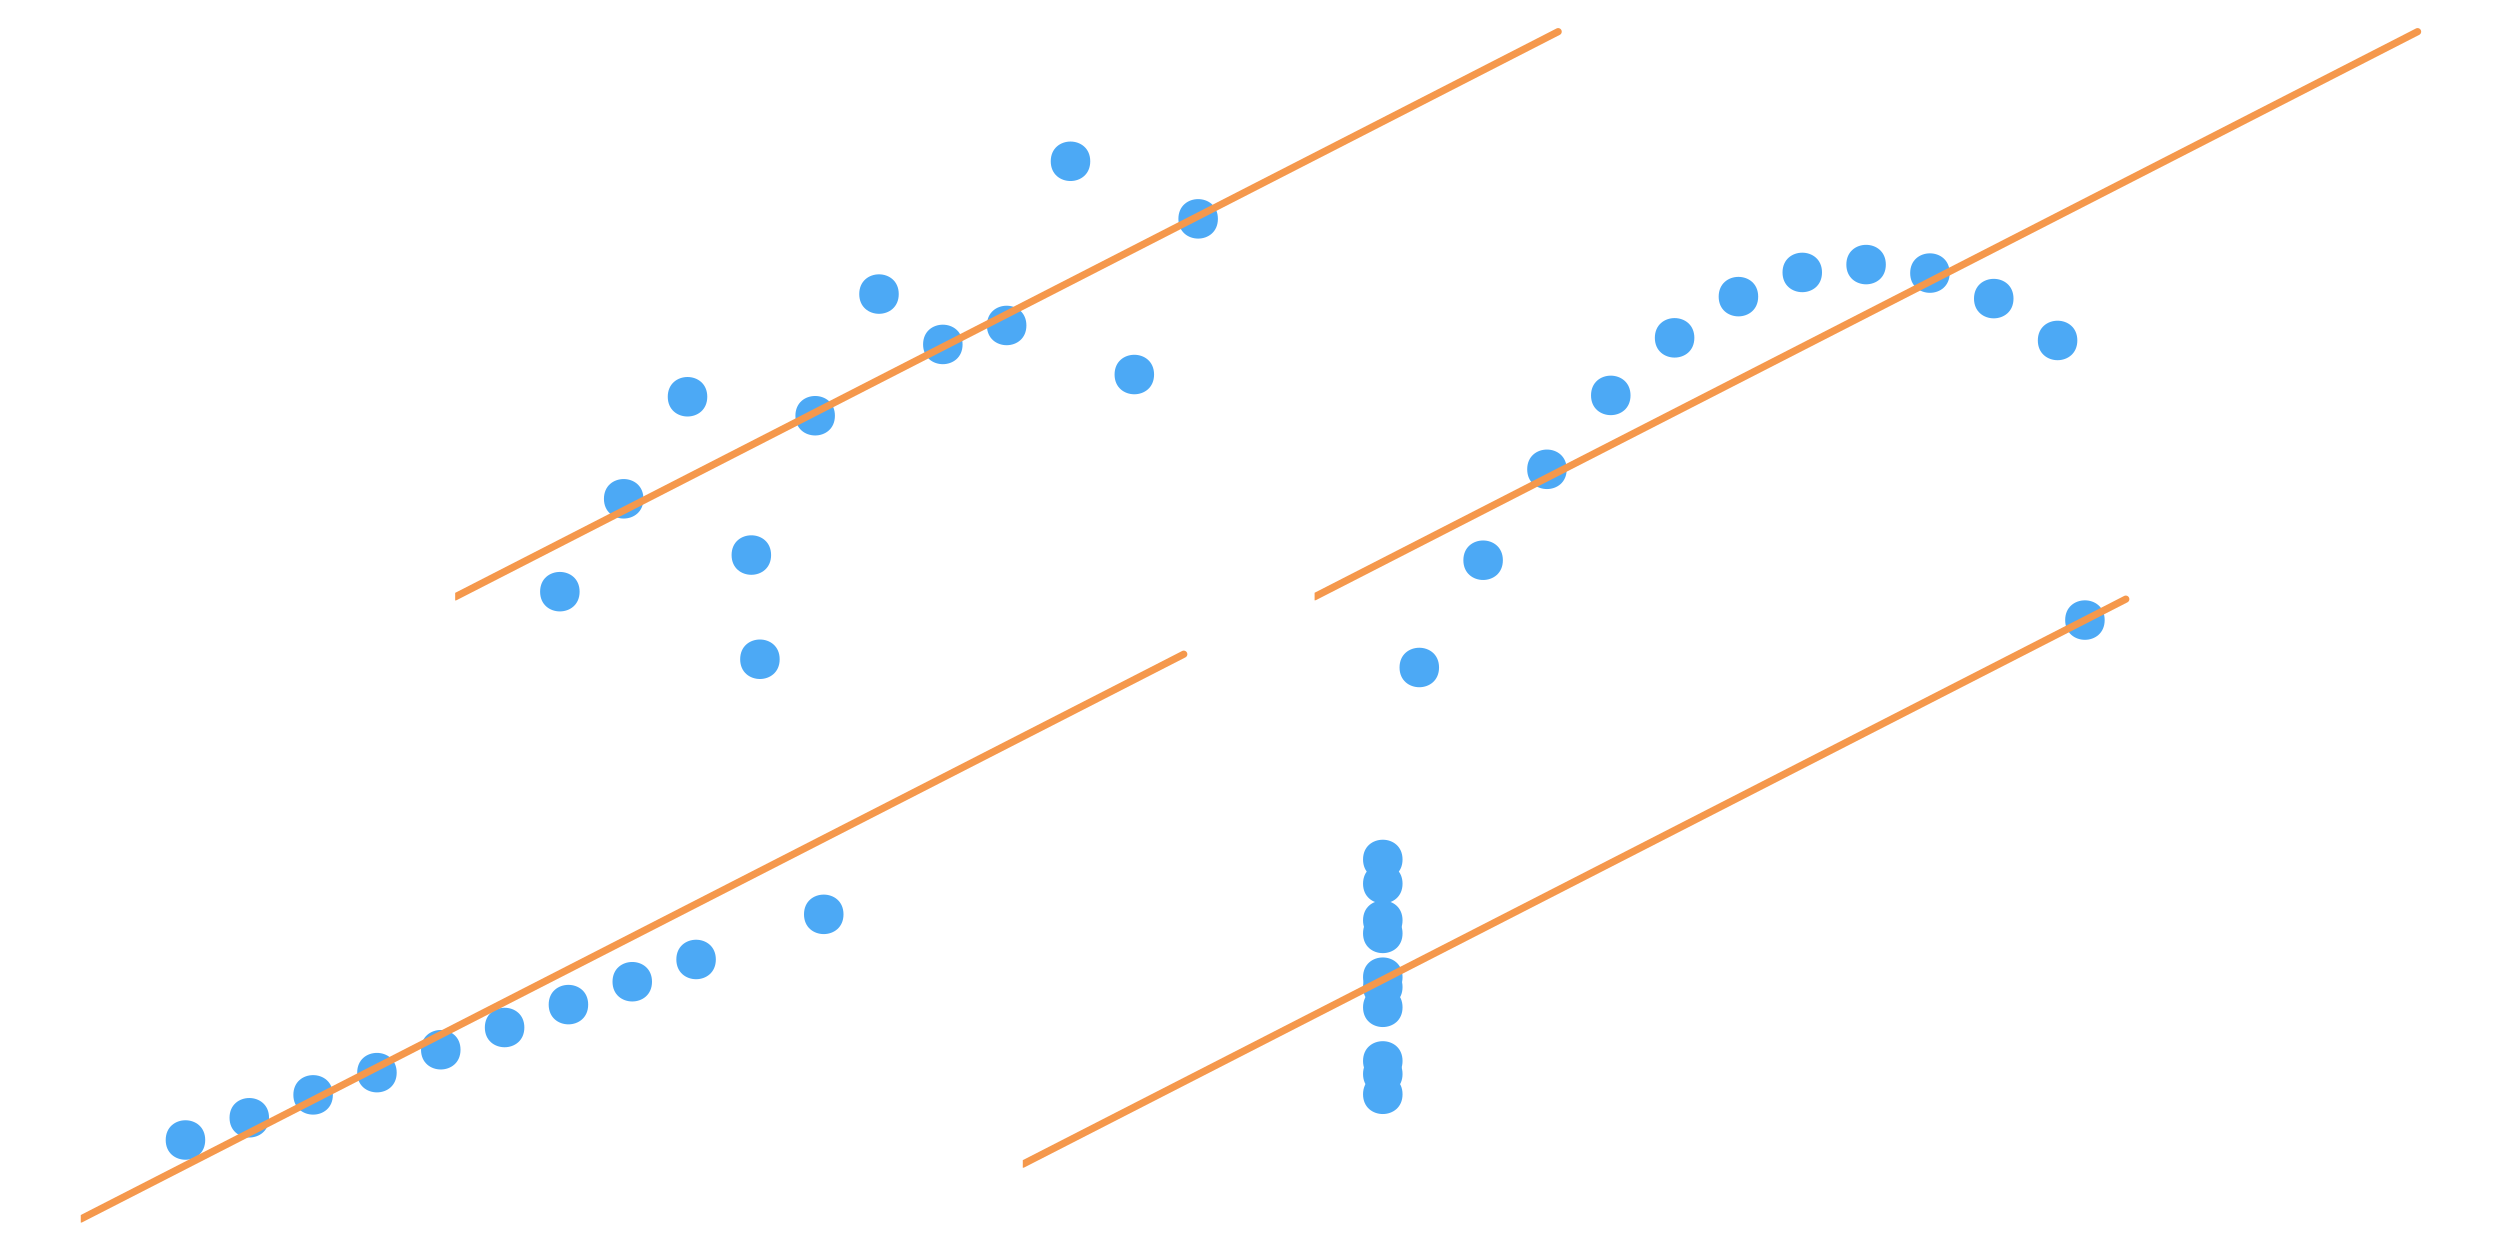 <?xml version="1.0" encoding="UTF-8" standalone="no"?>
<svg
   width="800pt"
   height="400pt"
   viewBox="0 0 800 400"
   version="1.1"
   id="svg2264"
   sodipodi:docname="quartet.svg"
   inkscape:export-filename="/home/cullyn/notes/statistics/chapters/images/quartet.png"
   inkscape:export-xdpi="300"
   inkscape:export-ydpi="300"
   inkscape:version="1.1 (c4e8f9ed74, 2021-05-24)"
   xmlns:inkscape="http://www.inkscape.org/namespaces/inkscape"
   xmlns:sodipodi="http://sodipodi.sourceforge.net/DTD/sodipodi-0.dtd"
   xmlns="http://www.w3.org/2000/svg"
   xmlns:svg="http://www.w3.org/2000/svg">
  <sodipodi:namedview
     id="namedview2266"
     pagecolor="#505050"
     bordercolor="#eeeeee"
     borderopacity="1"
     inkscape:pageshadow="0"
     inkscape:pageopacity="0"
     inkscape:pagecheckerboard="0"
     inkscape:document-units="pt"
     showgrid="false"
     showguides="true"
     inkscape:guide-bbox="true"
     inkscape:zoom="0.95833333"
     inkscape:cx="437.73913"
     inkscape:cy="432"
     inkscape:window-width="2940"
     inkscape:window-height="1718"
     inkscape:window-x="440"
     inkscape:window-y="233"
     inkscape:window-maximized="1"
     inkscape:current-layer="g4094"
     height="575pt" />
  <defs
     id="defs1675">
    <g
       id="g1625">
      <symbol
         overflow="visible"
         id="glyph0-0">
        <path
           style="stroke:none"
           d="m 0.422,0 v -9.297 h 7.375 V 0 Z M 6.625,-1.156 V -8.125 H 1.578 v 6.969 z m 0,0"
           id="path1562" />
      </symbol>
      <symbol
         overflow="visible"
         id="glyph0-1">
        <path
           style="stroke:none"
           d="M 4.281,-3.203 V -7.312 L 1.375,-3.203 Z M 4.297,0 v -2.219 h -3.969 v -1.109 l 4.156,-5.75 H 5.438 v 5.875 H 6.781 V -2.219 H 5.438 V 0 Z m 0,0"
           id="path1565" />
      </symbol>
      <symbol
         overflow="visible"
         id="glyph0-2">
        <path
           style="stroke:none"
           d="m 3.781,-9.094 c 1.02,0 1.727,0.266 2.125,0.797 C 6.301,-7.773 6.5,-7.238 6.5,-6.688 H 5.375 C 5.312,-7.039 5.203,-7.32 5.047,-7.531 4.773,-7.906 4.363,-8.094 3.812,-8.094 c -0.637,0 -1.141,0.297 -1.516,0.891 -0.375,0.586 -0.59,1.422 -0.641,2.516 0.27,-0.383 0.602,-0.672 1,-0.859 0.352,-0.164 0.754,-0.25 1.203,-0.25 0.758,0 1.422,0.246 1.984,0.734 0.57,0.48 0.859,1.199 0.859,2.156 0,0.824 -0.273,1.555 -0.812,2.188 -0.531,0.637 -1.293,0.953 -2.281,0.953 -0.855,0 -1.59,-0.316 -2.203,-0.953 -0.617,-0.645 -0.922,-1.734 -0.922,-3.266 0,-1.125 0.133,-2.078 0.406,-2.859 0.531,-1.5 1.492,-2.25 2.891,-2.25 z m -0.078,8.312 c 0.602,0 1.051,-0.195 1.344,-0.594 C 5.348,-1.781 5.5,-2.258 5.5,-2.812 5.5,-3.27 5.363,-3.707 5.094,-4.125 4.832,-4.551 4.352,-4.766 3.656,-4.766 c -0.492,0 -0.922,0.168 -1.297,0.5 C 1.992,-3.941 1.812,-3.457 1.812,-2.812 c 0,0.574 0.164,1.059 0.5,1.453 0.332,0.387 0.797,0.578 1.391,0.578 z m 0,0"
           id="path1568" />
      </symbol>
      <symbol
         overflow="visible"
         id="glyph0-3">
        <path
           style="stroke:none"
           d="m 3.516,-5.266 c 0.508,0 0.906,-0.141 1.188,-0.422 0.281,-0.281 0.422,-0.613 0.422,-1 0,-0.332 -0.137,-0.641 -0.406,-0.922 C 4.445,-7.891 4.035,-8.031 3.484,-8.031 2.93,-8.031 2.531,-7.891 2.281,-7.609 2.039,-7.328 1.922,-7 1.922,-6.625 c 0,0.43 0.156,0.762 0.469,1 0.32,0.242 0.695,0.359 1.125,0.359 z M 3.594,-0.781 c 0.531,0 0.969,-0.141 1.312,-0.422 0.344,-0.281 0.516,-0.707 0.516,-1.281 0,-0.582 -0.184,-1.023 -0.547,-1.328 -0.355,-0.301 -0.809,-0.453 -1.359,-0.453 -0.555,0 -1,0.156 -1.344,0.469 -0.344,0.305 -0.516,0.73 -0.516,1.281 0,0.469 0.156,0.875 0.469,1.219 0.32,0.344 0.812,0.516 1.469,0.516 z m -1.625,-4.047 c -0.312,-0.133 -0.559,-0.289 -0.734,-0.469 -0.336,-0.344 -0.5,-0.781 -0.5,-1.312 0,-0.676 0.242,-1.254 0.734,-1.734 0.488,-0.488 1.18,-0.734 2.078,-0.734 0.863,0 1.539,0.23 2.031,0.688 0.5,0.461 0.75,0.992 0.75,1.594 0,0.574 -0.141,1.031 -0.422,1.375 -0.168,0.199 -0.418,0.391 -0.75,0.578 0.375,0.18 0.672,0.375 0.891,0.594 0.395,0.43 0.594,0.98 0.594,1.656 0,0.793 -0.273,1.469 -0.812,2.031 -0.531,0.555 -1.289,0.828 -2.266,0.828 -0.875,0 -1.621,-0.242 -2.234,-0.719 -0.605,-0.477 -0.906,-1.176 -0.906,-2.094 0,-0.531 0.129,-0.988 0.391,-1.375 0.258,-0.395 0.645,-0.695 1.156,-0.906 z m 0,0"
           id="path1571" />
      </symbol>
      <symbol
         overflow="visible"
         id="glyph0-4">
        <path
           style="stroke:none"
           d="m 1.234,-6.406 v -0.875 C 2.055,-7.363 2.629,-7.5 2.953,-7.688 3.285,-7.875 3.531,-8.316 3.688,-9.016 H 4.578 V 0 H 3.375 v -6.406 z m 0,0"
           id="path1574" />
      </symbol>
      <symbol
         overflow="visible"
         id="glyph0-5">
        <path
           style="stroke:none"
           d="m 3.5,-9.062 c 1.176,0 2.023,0.484 2.547,1.453 0.406,0.75 0.609,1.773 0.609,3.062 0,1.242 -0.184,2.262 -0.547,3.062 C 5.578,-0.328 4.707,0.25 3.5,0.25 2.406,0.25 1.594,-0.223 1.062,-1.172 0.625,-1.961 0.406,-3.02 0.406,-4.344 0.406,-5.375 0.535,-6.258 0.797,-7 1.297,-8.375 2.195,-9.062 3.5,-9.062 Z m -0.016,8.266 c 0.594,0 1.062,-0.258 1.406,-0.781 0.352,-0.52 0.531,-1.492 0.531,-2.922 0,-1.031 -0.125,-1.875 -0.375,-2.531 -0.25,-0.664 -0.742,-1 -1.469,-1 -0.68,0 -1.172,0.32 -1.484,0.953 -0.305,0.625 -0.453,1.555 -0.453,2.781 0,0.918 0.098,1.656 0.297,2.219 0.301,0.855 0.816,1.281 1.547,1.281 z m 0,0"
           id="path1577" />
      </symbol>
      <symbol
         overflow="visible"
         id="glyph0-6">
        <path
           style="stroke:none"
           d="M 0.406,0 C 0.445,-0.781 0.609,-1.457 0.891,-2.031 1.172,-2.613 1.719,-3.141 2.531,-3.609 L 3.75,-4.312 C 4.289,-4.625 4.672,-4.895 4.891,-5.125 5.234,-5.469 5.406,-5.867 5.406,-6.328 c 0,-0.52 -0.164,-0.938 -0.484,-1.25 -0.312,-0.312 -0.73,-0.469 -1.25,-0.469 -0.781,0 -1.324,0.297 -1.625,0.891 -0.156,0.312 -0.246,0.75 -0.266,1.312 H 0.625 c 0.008,-0.789 0.156,-1.43 0.438,-1.922 0.488,-0.883 1.359,-1.328 2.609,-1.328 1.039,0 1.801,0.281 2.281,0.844 0.477,0.562 0.719,1.188 0.719,1.875 0,0.73 -0.258,1.352 -0.766,1.859 -0.305,0.305 -0.836,0.668 -1.594,1.094 l -0.859,0.469 c -0.418,0.23 -0.746,0.449 -0.984,0.656 -0.418,0.367 -0.684,0.773 -0.797,1.219 H 6.625 V 0 Z m 0,0"
           id="path1580" />
      </symbol>
      <symbol
         overflow="visible"
         id="glyph1-0">
        <path
           style="stroke:none"
           d="m 0.641,0 v -14.297 h 11.344 V 0 Z M 10.188,-1.797 V -12.5 h -7.75 v 10.703 z m 0,0"
           id="path1583" />
      </symbol>
      <symbol
         overflow="visible"
         id="glyph1-1">
        <path
           style="stroke:none"
           d="M 0.297,-10.422 H 2.562 L 4.953,-6.75 7.375,-10.422 9.5,-10.375 5.984,-5.344 9.656,0 H 7.422 L 4.828,-3.906 2.328,0 H 0.109 L 3.781,-5.344 Z m 0,0"
           id="path1586" />
      </symbol>
      <symbol
         overflow="visible"
         id="glyph2-0">
        <path
           style="stroke:none"
           d="m 0.453,0 v -10 h 7.938 V 0 Z M 7.125,-1.25 v -7.5 H 1.703 v 7.5 z m 0,0"
           id="path1589" />
      </symbol>
      <symbol
         overflow="visible"
         id="glyph2-1">
        <path
           style="stroke:none"
           d="m 1.328,-6.906 v -0.938 c 0.883,-0.082 1.5,-0.223 1.844,-0.422 0.352,-0.207 0.617,-0.688 0.797,-1.438 H 4.938 V 0 H 3.625 v -6.906 z m 0,0"
           id="path1592" />
      </symbol>
      <symbol
         overflow="visible"
         id="glyph2-2">
        <path
           style="stroke:none"
           d="M 0.438,0 C 0.477,-0.844 0.648,-1.57 0.953,-2.188 1.254,-2.812 1.844,-3.379 2.719,-3.891 l 1.312,-0.75 c 0.582,-0.344 0.992,-0.633 1.234,-0.875 0.363,-0.375 0.547,-0.805 0.547,-1.297 0,-0.562 -0.172,-1.008 -0.516,-1.344 -0.336,-0.332 -0.781,-0.5 -1.344,-0.5 -0.844,0 -1.43,0.32 -1.75,0.953 -0.168,0.344 -0.262,0.82 -0.281,1.422 h -1.25 c 0.008,-0.852 0.164,-1.547 0.469,-2.078 0.531,-0.945 1.469,-1.422 2.812,-1.422 1.113,0 1.926,0.305 2.438,0.906 0.52,0.605 0.781,1.277 0.781,2.016 0,0.781 -0.277,1.449 -0.828,2 -0.312,0.324 -0.883,0.715 -1.703,1.172 l -0.938,0.516 c -0.438,0.25 -0.789,0.484 -1.047,0.703 -0.449,0.398 -0.734,0.836 -0.859,1.312 H 7.125 V 0 Z m 0,0"
           id="path1595" />
      </symbol>
      <symbol
         overflow="visible"
         id="glyph2-3">
        <path
           style="stroke:none"
           d="M 3.625,0.266 C 2.469,0.266 1.629,-0.051 1.109,-0.688 0.586,-1.32 0.328,-2.094 0.328,-3 h 1.281 c 0.051,0.637 0.172,1.094 0.359,1.375 0.312,0.523 0.883,0.781 1.719,0.781 0.645,0 1.16,-0.172 1.547,-0.516 0.395,-0.352 0.594,-0.801 0.594,-1.344 0,-0.664 -0.211,-1.133 -0.625,-1.406 C 4.797,-4.379 4.227,-4.516 3.5,-4.516 c -0.086,0 -0.168,0.008 -0.25,0.016 -0.086,0 -0.168,0 -0.25,0 v -1.078 c 0.125,0.012 0.227,0.023 0.312,0.031 0.082,0 0.176,0 0.281,0 0.457,0 0.832,-0.07 1.125,-0.219 C 5.238,-6.016 5.5,-6.469 5.5,-7.125 5.5,-7.613 5.328,-7.988 4.984,-8.25 4.641,-8.508 4.238,-8.641 3.781,-8.641 c -0.824,0 -1.391,0.273 -1.703,0.812 -0.168,0.305 -0.262,0.73 -0.281,1.281 h -1.219 c 0,-0.727 0.145,-1.344 0.438,-1.844 0.5,-0.914 1.375,-1.375 2.625,-1.375 1,0 1.77,0.227 2.312,0.672 0.539,0.438 0.812,1.078 0.812,1.922 0,0.594 -0.164,1.078 -0.484,1.453 -0.199,0.23 -0.453,0.414 -0.766,0.547 0.508,0.137 0.906,0.406 1.188,0.812 0.289,0.406 0.438,0.898 0.438,1.469 0,0.938 -0.309,1.699 -0.922,2.281 -0.605,0.586 -1.469,0.875 -2.594,0.875 z m 0,0"
           id="path1598" />
      </symbol>
      <symbol
         overflow="visible"
         id="glyph2-4">
        <path
           style="stroke:none"
           d="m 4.609,-3.453 v -4.406 l -3.125,4.406 z M 4.625,0 V -2.375 H 0.359 v -1.203 l 4.453,-6.188 h 1.047 v 6.312 H 7.281 V -2.375 H 5.859 V 0 Z m 0,0"
           id="path1601" />
      </symbol>
      <symbol
         overflow="visible"
         id="glyph3-0">
        <path
           style="stroke:none"
           d="m 0,-0.641 h -14.297 v -11.344 H 0 Z M -1.797,-10.188 H -12.5 v 7.75 h 10.703 z m 0,0"
           id="path1604" />
      </symbol>
      <symbol
         overflow="visible"
         id="glyph3-1">
        <path
           style="stroke:none"
           d="m -10.422,-7.797 v -1.938 c 0.668,0.25 2.195,0.805 4.578,1.656 1.793,0.637 3.25,1.168 4.375,1.594 2.656,1.012 4.273,1.727 4.859,2.141 0.582,0.418 0.875,1.133 0.875,2.141 0,0.242 -0.012,0.43 -0.031,0.562 -0.012,0.137 -0.043,0.305 -0.094,0.5 H 2.531 C 2.625,-1.453 2.676,-1.676 2.688,-1.812 2.707,-1.945 2.719,-2.066 2.719,-2.172 2.719,-2.492 2.664,-2.727 2.562,-2.875 2.457,-3.031 2.328,-3.16 2.172,-3.266 2.117,-3.297 1.852,-3.41 1.375,-3.609 0.895,-3.816 0.535,-3.969 0.297,-4.062 l -10.719,3.859 V -2.188 L -1.938,-4.984 Z m -0.25,2.828 z m 0,0"
           id="path1607" />
      </symbol>
      <symbol
         overflow="visible"
         id="glyph4-0">
        <path
           style="stroke:none"
           d="m 0,-0.453 h -10 v -7.938 H 0 Z M -1.25,-7.125 h -7.5 v 5.422 h 7.5 z m 0,0"
           id="path1610" />
      </symbol>
      <symbol
         overflow="visible"
         id="glyph4-1">
        <path
           style="stroke:none"
           d="m -6.906,-1.328 h -0.938 c -0.082,-0.883 -0.223,-1.5 -0.422,-1.844 -0.207,-0.352 -0.688,-0.617 -1.438,-0.797 V -4.938 H 0 v 1.312 h -6.906 z m 0,0"
           id="path1613" />
      </symbol>
      <symbol
         overflow="visible"
         id="glyph4-2">
        <path
           style="stroke:none"
           d="M 0,-0.438 C -0.844,-0.477 -1.57,-0.648 -2.188,-0.953 -2.812,-1.254 -3.379,-1.844 -3.891,-2.719 l -0.75,-1.312 c -0.344,-0.582 -0.633,-0.992 -0.875,-1.234 -0.375,-0.363 -0.805,-0.547 -1.297,-0.547 -0.562,0 -1.008,0.172 -1.344,0.516 -0.332,0.336 -0.5,0.781 -0.5,1.344 0,0.844 0.32,1.43 0.953,1.75 0.344,0.168 0.82,0.262 1.422,0.281 v 1.25 c -0.852,-0.008 -1.547,-0.164 -2.078,-0.469 -0.945,-0.531 -1.422,-1.469 -1.422,-2.812 0,-1.113 0.305,-1.926 0.906,-2.438 0.605,-0.52 1.277,-0.781 2.016,-0.781 0.781,0 1.449,0.277 2,0.828 0.324,0.312 0.715,0.883 1.172,1.703 l 0.516,0.938 c 0.25,0.438 0.484,0.789 0.703,1.047 0.398,0.449 0.836,0.734 1.312,0.859 V -7.125 H 0 Z m 0,0"
           id="path1616" />
      </symbol>
      <symbol
         overflow="visible"
         id="glyph4-3">
        <path
           style="stroke:none"
           d="m 0.266,-3.625 c 0,1.156 -0.316,1.996 -0.953,2.516 -0.633,0.523 -1.406,0.781 -2.312,0.781 v -1.281 c 0.637,-0.051 1.094,-0.172 1.375,-0.359 0.523,-0.312 0.781,-0.883 0.781,-1.719 0,-0.645 -0.172,-1.16 -0.516,-1.547 -0.352,-0.395 -0.801,-0.594 -1.344,-0.594 -0.664,0 -1.133,0.211 -1.406,0.625 -0.27,0.406 -0.406,0.977 -0.406,1.703 0,0.086 0.008,0.168 0.016,0.25 0,0.086 0,0.168 0,0.25 h -1.078 c 0.012,-0.125 0.023,-0.227 0.031,-0.312 0,-0.082 0,-0.176 0,-0.281 0,-0.457 -0.07,-0.832 -0.219,-1.125 C -6.016,-5.238 -6.469,-5.5 -7.125,-5.5 c -0.488,0 -0.863,0.172 -1.125,0.516 -0.258,0.344 -0.391,0.746 -0.391,1.203 0,0.824 0.273,1.391 0.812,1.703 0.305,0.168 0.73,0.262 1.281,0.281 v 1.219 c -0.727,0 -1.344,-0.145 -1.844,-0.438 -0.914,-0.5 -1.375,-1.375 -1.375,-2.625 0,-1 0.227,-1.77 0.672,-2.312 0.438,-0.539 1.078,-0.812 1.922,-0.812 0.594,0 1.078,0.164 1.453,0.484 0.23,0.199 0.414,0.453 0.547,0.766 0.137,-0.508 0.406,-0.906 0.812,-1.188 0.406,-0.289 0.898,-0.438 1.469,-0.438 0.938,0 1.699,0.309 2.281,0.922 0.586,0.605 0.875,1.469 0.875,2.594 z m 0,0"
           id="path1619" />
      </symbol>
      <symbol
         overflow="visible"
         id="glyph4-4">
        <path
           style="stroke:none"
           d="m -3.453,-4.609 h -4.406 l 4.406,3.125 z M 0,-4.625 h -2.375 v 4.266 h -1.203 l -6.188,-4.453 v -1.047 h 6.312 V -7.281 H -2.375 v 1.422 H 0 Z m 0,0"
           id="path1622" />
      </symbol>
    </g>
    <clipPath
       id="clip1">
      <path
         d="M 65.734,29.879 H 367.117 V 223.262 H 65.734 Z m 0,0"
         id="path1627" />
    </clipPath>
    <clipPath
       id="clip2">
      <path
         d="M 0,0 H 793 V 577 H 0 Z m 0,0"
         id="path1630" />
    </clipPath>
    <clipPath
       id="clip3">
      <path
         d="M 0,0 H 397 V 289 H 0 Z m 0,0"
         id="path1633" />
    </clipPath>
    <clipPath
       id="clip4">
      <path
         d="M 65.734,29.879 H 367.117 V 223.262 H 65.734 Z m 0,0"
         id="path1636" />
    </clipPath>
    <clipPath
       id="clip5">
      <path
         d="M 461.734,29.879 H 763.117 V 223.262 H 461.734 Z m 0,0"
         id="path1639" />
    </clipPath>
    <clipPath
       id="clip6">
      <path
         d="M 0,0 H 793 V 577 H 0 Z m 0,0"
         id="path1642" />
    </clipPath>
    <clipPath
       id="clip7">
      <path
         d="M 396,0 H 793 V 289 H 396 Z m 0,0"
         id="path1645" />
    </clipPath>
    <clipPath
       id="clip8">
      <path
         d="M 461.734,29.879 H 763.117 V 223.262 H 461.734 Z m 0,0"
         id="path1648" />
    </clipPath>
    <clipPath
       id="clip9">
      <path
         d="M 65.734,317.879 H 367.117 V 511.262 H 65.734 Z m 0,0"
         id="path1651" />
    </clipPath>
    <clipPath
       id="clip10">
      <path
         d="M 0,0 H 793 V 577 H 0 Z m 0,0"
         id="path1654" />
    </clipPath>
    <clipPath
       id="clip11">
      <path
         d="M 0,288 H 397 V 577 H 0 Z m 0,0"
         id="path1657" />
    </clipPath>
    <clipPath
       id="clip12">
      <path
         d="M 65.734,317.879 H 367.117 V 511.262 H 65.734 Z m 0,0"
         id="path1660" />
    </clipPath>
    <clipPath
       id="clip13">
      <path
         d="M 461.734,317.879 H 763.117 V 511.262 H 461.734 Z m 0,0"
         id="path1663" />
    </clipPath>
    <clipPath
       id="clip14">
      <path
         d="M 0,0 H 793 V 577 H 0 Z m 0,0"
         id="path1666" />
    </clipPath>
    <clipPath
       id="clip15">
      <path
         d="M 396,288 H 793 V 577 H 396 Z m 0,0"
         id="path1669" />
    </clipPath>
    <clipPath
       id="clip16">
      <path
         d="M 461.734,317.879 H 763.117 V 511.262 H 461.734 Z m 0,0"
         id="path1672" />
    </clipPath>
  </defs>
  <g
     id="surface0">
    <g
       id="g3842"
       transform="translate(-12.178,8.175)">
      <g
         id="g4094"
         transform="translate(8.029,-4.384)">
        <g
           clip-path="url(#clip1)"
           clip-rule="nonzero"
           id="g1701"
           style="fill:#4ca9f5;fill-opacity:1;stroke:none"
           transform="matrix(1.175,0,0,1.175,72.564,-40.869)">
          <path
             style="fill:#4ca9f5;fill-opacity:1;fill-rule:nonzero;stroke:none;stroke-width:0.75;stroke-linecap:round;stroke-linejoin:round;stroke-miterlimit:10;stroke-opacity:1"
             d="m 203.922,125.359 c 0,7.172 -10.754,7.172 -10.754,0 0,-7.172 10.754,-7.172 10.754,0"
             id="path1679" />
          <path
             style="fill:#4ca9f5;fill-opacity:1;fill-rule:nonzero;stroke:none;stroke-width:0.75;stroke-linecap:round;stroke-linejoin:round;stroke-miterlimit:10;stroke-opacity:1"
             d="m 169.156,144.777 c 0,7.168 -10.758,7.168 -10.758,0 0,-7.172 10.758,-7.172 10.758,0"
             id="path1681" />
          <path
             style="fill:#4ca9f5;fill-opacity:1;fill-rule:nonzero;stroke:none;stroke-width:0.75;stroke-linecap:round;stroke-linejoin:round;stroke-miterlimit:10;stroke-opacity:1"
             d="m 256.074,133.555 c 0,7.172 -10.758,7.172 -10.758,0 0,-7.172 10.758,-7.172 10.758,0"
             id="path1683" />
          <path
             style="fill:#4ca9f5;fill-opacity:1;fill-rule:nonzero;stroke:none;stroke-width:0.75;stroke-linecap:round;stroke-linejoin:round;stroke-miterlimit:10;stroke-opacity:1"
             d="m 186.539,111.645 c 0,7.168 -10.758,7.168 -10.758,0 0,-7.172 10.758,-7.172 10.758,0"
             id="path1685" />
          <path
             style="fill:#4ca9f5;fill-opacity:1;fill-rule:nonzero;stroke:none;stroke-width:0.75;stroke-linecap:round;stroke-linejoin:round;stroke-miterlimit:10;stroke-opacity:1"
             d="m 221.305,120.195 c 0,7.168 -10.754,7.168 -10.754,0 0,-7.172 10.754,-7.172 10.754,0"
             id="path1687" />
          <path
             style="fill:#4ca9f5;fill-opacity:1;fill-rule:nonzero;stroke:none;stroke-width:0.75;stroke-linecap:round;stroke-linejoin:round;stroke-miterlimit:10;stroke-opacity:1"
             d="m 273.457,91.156 c 0,7.172 -10.758,7.172 -10.758,0 0,-7.168 10.758,-7.168 10.758,0"
             id="path1689" />
          <path
             style="fill:#4ca9f5;fill-opacity:1;fill-rule:nonzero;stroke:none;stroke-width:0.75;stroke-linecap:round;stroke-linejoin:round;stroke-miterlimit:10;stroke-opacity:1"
             d="m 134.391,139.609 c 0,7.172 -10.758,7.172 -10.758,0 0,-7.172 10.758,-7.172 10.758,0"
             id="path1691" />
          <path
             style="fill:#4ca9f5;fill-opacity:1;fill-rule:nonzero;stroke:none;stroke-width:0.75;stroke-linecap:round;stroke-linejoin:round;stroke-miterlimit:10;stroke-opacity:1"
             d="m 99.625,192.695 c 0,7.168 -10.758,7.168 -10.758,0 0,-7.172 10.758,-7.172 10.758,0"
             id="path1693" />
          <path
             style="fill:#4ca9f5;fill-opacity:1;fill-rule:nonzero;stroke:none;stroke-width:0.75;stroke-linecap:round;stroke-linejoin:round;stroke-miterlimit:10;stroke-opacity:1"
             d="m 238.691,75.48 c 0,7.172 -10.758,7.172 -10.758,0 0,-7.168 10.758,-7.168 10.758,0"
             id="path1695" />
          <path
             style="fill:#4ca9f5;fill-opacity:1;fill-rule:nonzero;stroke:none;stroke-width:0.75;stroke-linecap:round;stroke-linejoin:round;stroke-miterlimit:10;stroke-opacity:1"
             d="m 151.773,182.719 c 0,7.172 -10.758,7.172 -10.758,0 0,-7.172 10.758,-7.172 10.758,0"
             id="path1697" />
          <path
             style="fill:#4ca9f5;fill-opacity:1;fill-rule:nonzero;stroke:none;stroke-width:0.75;stroke-linecap:round;stroke-linejoin:round;stroke-miterlimit:10;stroke-opacity:1"
             d="m 117.008,167.398 c 0,7.172 -10.758,7.172 -10.758,0 0,-7.172 10.758,-7.172 10.758,0"
             id="path1699" />
        </g>
        <g
           clip-path="url(#clip4)"
           clip-rule="nonzero"
           id="g1823"
           style="fill:#4ca9f5;fill-opacity:1;stroke:#f5984c;stroke-width:1.958;stroke-miterlimit:4;stroke-dasharray:none;stroke-opacity:1"
           transform="matrix(1.175,0,0,1.175,72.564,-40.869)">
          <path
             style="fill:#4ca9f5;fill-opacity:1;stroke:#f5984c;stroke-width:1.958;stroke-linecap:round;stroke-linejoin:round;stroke-miterlimit:4;stroke-dasharray:none;stroke-opacity:1"
             d="M 65.734,194.113 366.121,40.18"
             id="path1821" />
        </g>
        <g
           clip-path="url(#clip5)"
           clip-rule="nonzero"
           id="g1847"
           style="fill:#4ca9f5;fill-opacity:1;stroke:none"
           transform="matrix(1.175,0,0,1.175,-117.717,-40.887)">
          <path
             style="fill:#4ca9f5;fill-opacity:1;fill-rule:nonzero;stroke:none;stroke-width:0.75;stroke-linecap:round;stroke-linejoin:round;stroke-miterlimit:10;stroke-opacity:1"
             d="m 599.922,105.766 c 0,7.172 -10.754,7.172 -10.754,0 0,-7.172 10.754,-7.172 10.754,0"
             id="path1825" />
          <path
             style="fill:#4ca9f5;fill-opacity:1;fill-rule:nonzero;stroke:none;stroke-width:0.75;stroke-linecap:round;stroke-linejoin:round;stroke-miterlimit:10;stroke-opacity:1"
             d="m 565.156,123.578 c 0,7.172 -10.758,7.172 -10.758,0 0,-7.172 10.758,-7.172 10.758,0"
             id="path1827" />
          <path
             style="fill:#4ca9f5;fill-opacity:1;fill-rule:nonzero;stroke:none;stroke-width:0.75;stroke-linecap:round;stroke-linejoin:round;stroke-miterlimit:10;stroke-opacity:1"
             d="m 652.074,112.891 c 0,7.172 -10.758,7.172 -10.758,0 0,-7.172 10.758,-7.172 10.758,0"
             id="path1829" />
          <path
             style="fill:#4ca9f5;fill-opacity:1;fill-rule:nonzero;stroke:none;stroke-width:0.75;stroke-linecap:round;stroke-linejoin:round;stroke-miterlimit:10;stroke-opacity:1"
             d="m 582.539,112.355 c 0,7.172 -10.758,7.172 -10.758,0 0,-7.172 10.758,-7.172 10.758,0"
             id="path1831" />
          <path
             style="fill:#4ca9f5;fill-opacity:1;fill-rule:nonzero;stroke:none;stroke-width:0.75;stroke-linecap:round;stroke-linejoin:round;stroke-miterlimit:10;stroke-opacity:1"
             d="m 617.305,103.629 c 0,7.168 -10.754,7.168 -10.754,0 0,-7.172 10.754,-7.172 10.754,0"
             id="path1833" />
          <path
             style="fill:#4ca9f5;fill-opacity:1;fill-rule:nonzero;stroke:none;stroke-width:0.75;stroke-linecap:round;stroke-linejoin:round;stroke-miterlimit:10;stroke-opacity:1"
             d="m 669.457,124.289 c 0,7.172 -10.758,7.172 -10.758,0 0,-7.168 10.758,-7.168 10.758,0"
             id="path1835" />
          <path
             style="fill:#4ca9f5;fill-opacity:1;fill-rule:nonzero;stroke:none;stroke-width:0.75;stroke-linecap:round;stroke-linejoin:round;stroke-miterlimit:10;stroke-opacity:1"
             d="m 530.391,159.383 c 0,7.172 -10.758,7.172 -10.758,0 0,-7.172 10.758,-7.172 10.758,0"
             id="path1837" />
          <path
             style="fill:#4ca9f5;fill-opacity:1;fill-rule:nonzero;stroke:none;stroke-width:0.75;stroke-linecap:round;stroke-linejoin:round;stroke-miterlimit:10;stroke-opacity:1"
             d="m 495.625,213.355 c 0,7.172 -10.758,7.172 -10.758,0 0,-7.168 10.758,-7.168 10.758,0"
             id="path1839" />
          <path
             style="fill:#4ca9f5;fill-opacity:1;fill-rule:nonzero;stroke:none;stroke-width:0.75;stroke-linecap:round;stroke-linejoin:round;stroke-miterlimit:10;stroke-opacity:1"
             d="m 634.691,105.941 c 0,7.172 -10.758,7.172 -10.758,0 0,-7.168 10.758,-7.168 10.758,0"
             id="path1841" />
          <path
             style="fill:#4ca9f5;fill-opacity:1;fill-rule:nonzero;stroke:none;stroke-width:0.75;stroke-linecap:round;stroke-linejoin:round;stroke-miterlimit:10;stroke-opacity:1"
             d="m 547.773,139.254 c 0,7.172 -10.758,7.172 -10.758,0 0,-7.172 10.758,-7.172 10.758,0"
             id="path1843" />
          <path
             style="fill:#4ca9f5;fill-opacity:1;fill-rule:nonzero;stroke:none;stroke-width:0.75;stroke-linecap:round;stroke-linejoin:round;stroke-miterlimit:10;stroke-opacity:1"
             d="m 513.008,184.145 c 0,7.172 -10.758,7.172 -10.758,0 0,-7.172 10.758,-7.172 10.758,0"
             id="path1845" />
        </g>
        <g
           clip-path="url(#clip8)"
           clip-rule="nonzero"
           id="g1969"
           style="fill:#4ca9f5;fill-opacity:1;stroke:#f5984c;stroke-width:1.958;stroke-miterlimit:4;stroke-dasharray:none;stroke-opacity:1"
           transform="matrix(1.175,0,0,1.175,-117.717,-40.887)">
          <path
             style="fill:#4ca9f5;fill-opacity:1;stroke:#f5984c;stroke-width:1.958;stroke-linecap:round;stroke-linejoin:round;stroke-miterlimit:4;stroke-dasharray:none;stroke-opacity:1"
             d="M 461.734,194.102 762.121,40.195"
             id="path1967" />
        </g>
        <g
           clip-path="url(#clip9)"
           clip-rule="nonzero"
           id="g1993"
           style="fill:#4ca9f5;fill-opacity:1;stroke:none"
           transform="matrix(1.175,0,0,1.175,-47.243,-180.152)">
          <path
             style="fill:#4ca9f5;fill-opacity:1;fill-rule:nonzero;stroke:none;stroke-width:0.75;stroke-linecap:round;stroke-linejoin:round;stroke-miterlimit:10;stroke-opacity:1"
             d="m 203.922,423.691 c 0,7.172 -10.754,7.172 -10.754,0 0,-7.172 10.754,-7.172 10.754,0"
             id="path1971" />
          <path
             style="fill:#4ca9f5;fill-opacity:1;fill-rule:nonzero;stroke:none;stroke-width:0.75;stroke-linecap:round;stroke-linejoin:round;stroke-miterlimit:10;stroke-opacity:1"
             d="m 169.156,435.98 c 0,7.172 -10.758,7.172 -10.758,0 0,-7.168 10.758,-7.168 10.758,0"
             id="path1973" />
          <path
             style="fill:#4ca9f5;fill-opacity:1;fill-rule:nonzero;stroke:none;stroke-width:0.75;stroke-linecap:round;stroke-linejoin:round;stroke-miterlimit:10;stroke-opacity:1"
             d="m 256.074,329.637 c 0,7.172 -10.758,7.172 -10.758,0 0,-7.172 10.758,-7.172 10.758,0"
             id="path1975" />
          <path
             style="fill:#4ca9f5;fill-opacity:1;fill-rule:nonzero;stroke:none;stroke-width:0.75;stroke-linecap:round;stroke-linejoin:round;stroke-miterlimit:10;stroke-opacity:1"
             d="m 186.539,429.926 c 0,7.172 -10.758,7.172 -10.758,0 0,-7.172 10.758,-7.172 10.758,0"
             id="path1977" />
          <path
             style="fill:#4ca9f5;fill-opacity:1;fill-rule:nonzero;stroke:none;stroke-width:0.75;stroke-linecap:round;stroke-linejoin:round;stroke-miterlimit:10;stroke-opacity:1"
             d="m 221.305,417.457 c 0,7.172 -10.754,7.172 -10.754,0 0,-7.172 10.754,-7.172 10.754,0"
             id="path1979" />
          <path
             style="fill:#4ca9f5;fill-opacity:1;fill-rule:nonzero;stroke:none;stroke-width:0.75;stroke-linecap:round;stroke-linejoin:round;stroke-miterlimit:10;stroke-opacity:1"
             d="m 273.457,399.109 c 0,7.172 -10.758,7.172 -10.758,0 0,-7.172 10.758,-7.172 10.758,0"
             id="path1981" />
          <path
             style="fill:#4ca9f5;fill-opacity:1;fill-rule:nonzero;stroke:none;stroke-width:0.75;stroke-linecap:round;stroke-linejoin:round;stroke-miterlimit:10;stroke-opacity:1"
             d="m 134.391,448.273 c 0,7.172 -10.758,7.172 -10.758,0 0,-7.172 10.758,-7.172 10.758,0"
             id="path1983" />
          <path
             style="fill:#4ca9f5;fill-opacity:1;fill-rule:nonzero;stroke:none;stroke-width:0.75;stroke-linecap:round;stroke-linejoin:round;stroke-miterlimit:10;stroke-opacity:1"
             d="m 99.625,460.566 c 0,7.168 -10.758,7.168 -10.758,0 0,-7.172 10.758,-7.172 10.758,0"
             id="path1985" />
          <path
             style="fill:#4ca9f5;fill-opacity:1;fill-rule:nonzero;stroke:none;stroke-width:0.75;stroke-linecap:round;stroke-linejoin:round;stroke-miterlimit:10;stroke-opacity:1"
             d="m 238.691,411.398 c 0,7.172 -10.758,7.172 -10.758,0 0,-7.168 10.758,-7.168 10.758,0"
             id="path1987" />
          <path
             style="fill:#4ca9f5;fill-opacity:1;fill-rule:nonzero;stroke:none;stroke-width:0.75;stroke-linecap:round;stroke-linejoin:round;stroke-miterlimit:10;stroke-opacity:1"
             d="m 151.773,442.219 c 0,7.168 -10.758,7.168 -10.758,0 0,-7.172 10.758,-7.172 10.758,0"
             id="path1989" />
          <path
             style="fill:#4ca9f5;fill-opacity:1;fill-rule:nonzero;stroke:none;stroke-width:0.75;stroke-linecap:round;stroke-linejoin:round;stroke-miterlimit:10;stroke-opacity:1"
             d="m 117.008,454.508 c 0,7.172 -10.758,7.172 -10.758,0 0,-7.172 10.758,-7.172 10.758,0"
             id="path1991" />
        </g>
        <g
           clip-path="url(#clip12)"
           clip-rule="nonzero"
           id="g2115"
           style="fill:#4ca9f5;fill-opacity:1;stroke:#f5984c;stroke-width:1.958;stroke-miterlimit:4;stroke-dasharray:none;stroke-opacity:1"
           transform="matrix(1.175,0,0,1.175,-47.243,-180.152)">
          <path
             style="fill:#4ca9f5;fill-opacity:1;stroke:#f5984c;stroke-width:1.958;stroke-linecap:round;stroke-linejoin:round;stroke-miterlimit:4;stroke-dasharray:none;stroke-opacity:1"
             d="M 65.734,482.086 366.121,328.262"
             id="path2113" />
        </g>
        <g
           clip-path="url(#clip13)"
           clip-rule="nonzero"
           id="g2139"
           style="fill:#4ca9f5;fill-opacity:1;stroke:none"
           transform="matrix(1.175,0,0,1.175,-211.096,-197.711)">
          <path
             style="fill:#4ca9f5;fill-opacity:1;fill-rule:nonzero;stroke:none;stroke-width:0.75;stroke-linecap:round;stroke-linejoin:round;stroke-miterlimit:10;stroke-opacity:1"
             d="m 565.156,439.367 c 0,7.172 -10.758,7.172 -10.758,0 0,-7.172 10.758,-7.172 10.758,0"
             id="path2117" />
          <path
             style="fill:#4ca9f5;fill-opacity:1;fill-rule:nonzero;stroke:none;stroke-width:0.75;stroke-linecap:round;stroke-linejoin:round;stroke-miterlimit:10;stroke-opacity:1"
             d="m 565.156,453.973 c 0,7.172 -10.758,7.172 -10.758,0 0,-7.172 10.758,-7.172 10.758,0"
             id="path2119" />
          <path
             style="fill:#4ca9f5;fill-opacity:1;fill-rule:nonzero;stroke:none;stroke-width:0.75;stroke-linecap:round;stroke-linejoin:round;stroke-miterlimit:10;stroke-opacity:1"
             d="m 565.156,419.238 c 0,7.172 -10.758,7.172 -10.758,0 0,-7.172 10.758,-7.172 10.758,0"
             id="path2121" />
          <path
             style="fill:#4ca9f5;fill-opacity:1;fill-rule:nonzero;stroke:none;stroke-width:0.75;stroke-linecap:round;stroke-linejoin:round;stroke-miterlimit:10;stroke-opacity:1"
             d="m 565.156,399.109 c 0,7.172 -10.758,7.172 -10.758,0 0,-7.172 10.758,-7.172 10.758,0"
             id="path2123" />
          <path
             style="fill:#4ca9f5;fill-opacity:1;fill-rule:nonzero;stroke:none;stroke-width:0.75;stroke-linecap:round;stroke-linejoin:round;stroke-miterlimit:10;stroke-opacity:1"
             d="m 565.156,405.699 c 0,7.172 -10.758,7.172 -10.758,0 0,-7.172 10.758,-7.172 10.758,0"
             id="path2125" />
          <path
             style="fill:#4ca9f5;fill-opacity:1;fill-rule:nonzero;stroke:none;stroke-width:0.75;stroke-linecap:round;stroke-linejoin:round;stroke-miterlimit:10;stroke-opacity:1"
             d="m 565.156,431.172 c 0,7.172 -10.758,7.172 -10.758,0 0,-7.172 10.758,-7.172 10.758,0"
             id="path2127" />
          <path
             style="fill:#4ca9f5;fill-opacity:1;fill-rule:nonzero;stroke:none;stroke-width:0.75;stroke-linecap:round;stroke-linejoin:round;stroke-miterlimit:10;stroke-opacity:1"
             d="m 565.156,463.059 c 0,7.172 -10.758,7.172 -10.758,0 0,-7.172 10.758,-7.172 10.758,0"
             id="path2129" />
          <path
             style="fill:#4ca9f5;fill-opacity:1;fill-rule:nonzero;stroke:none;stroke-width:0.75;stroke-linecap:round;stroke-linejoin:round;stroke-miterlimit:10;stroke-opacity:1"
             d="m 756.375,333.91 c 0,7.172 -10.758,7.172 -10.758,0 0,-7.168 10.758,-7.168 10.758,0"
             id="path2131" />
          <path
             style="fill:#4ca9f5;fill-opacity:1;fill-rule:nonzero;stroke:none;stroke-width:0.75;stroke-linecap:round;stroke-linejoin:round;stroke-miterlimit:10;stroke-opacity:1"
             d="m 565.156,457.535 c 0,7.172 -10.758,7.172 -10.758,0 0,-7.168 10.758,-7.168 10.758,0"
             id="path2133" />
          <path
             style="fill:#4ca9f5;fill-opacity:1;fill-rule:nonzero;stroke:none;stroke-width:0.75;stroke-linecap:round;stroke-linejoin:round;stroke-miterlimit:10;stroke-opacity:1"
             d="m 565.156,415.676 c 0,7.172 -10.758,7.172 -10.758,0 0,-7.172 10.758,-7.172 10.758,0"
             id="path2135" />
          <path
             style="fill:#4ca9f5;fill-opacity:1;fill-rule:nonzero;stroke:none;stroke-width:0.75;stroke-linecap:round;stroke-linejoin:round;stroke-miterlimit:10;stroke-opacity:1"
             d="m 565.156,433.844 c 0,7.172 -10.758,7.172 -10.758,0 0,-7.172 10.758,-7.172 10.758,0"
             id="path2137" />
        </g>
        <g
           clip-path="url(#clip16)"
           clip-rule="nonzero"
           id="g2261"
           style="fill:#4ca9f5;fill-opacity:1;stroke:#f5984c;stroke-width:1.958;stroke-miterlimit:4;stroke-dasharray:none;stroke-opacity:1"
           transform="matrix(1.175,0,0,1.175,-211.096,-197.711)">
          <path
             style="fill:#4ca9f5;fill-opacity:1;stroke:#f5984c;stroke-width:1.958;stroke-linecap:round;stroke-linejoin:round;stroke-miterlimit:4;stroke-dasharray:none;stroke-opacity:1"
             d="M 461.734,482.094 762.121,328.211"
             id="path2259" />
        </g>
      </g>
    </g>
  </g>
</svg>
